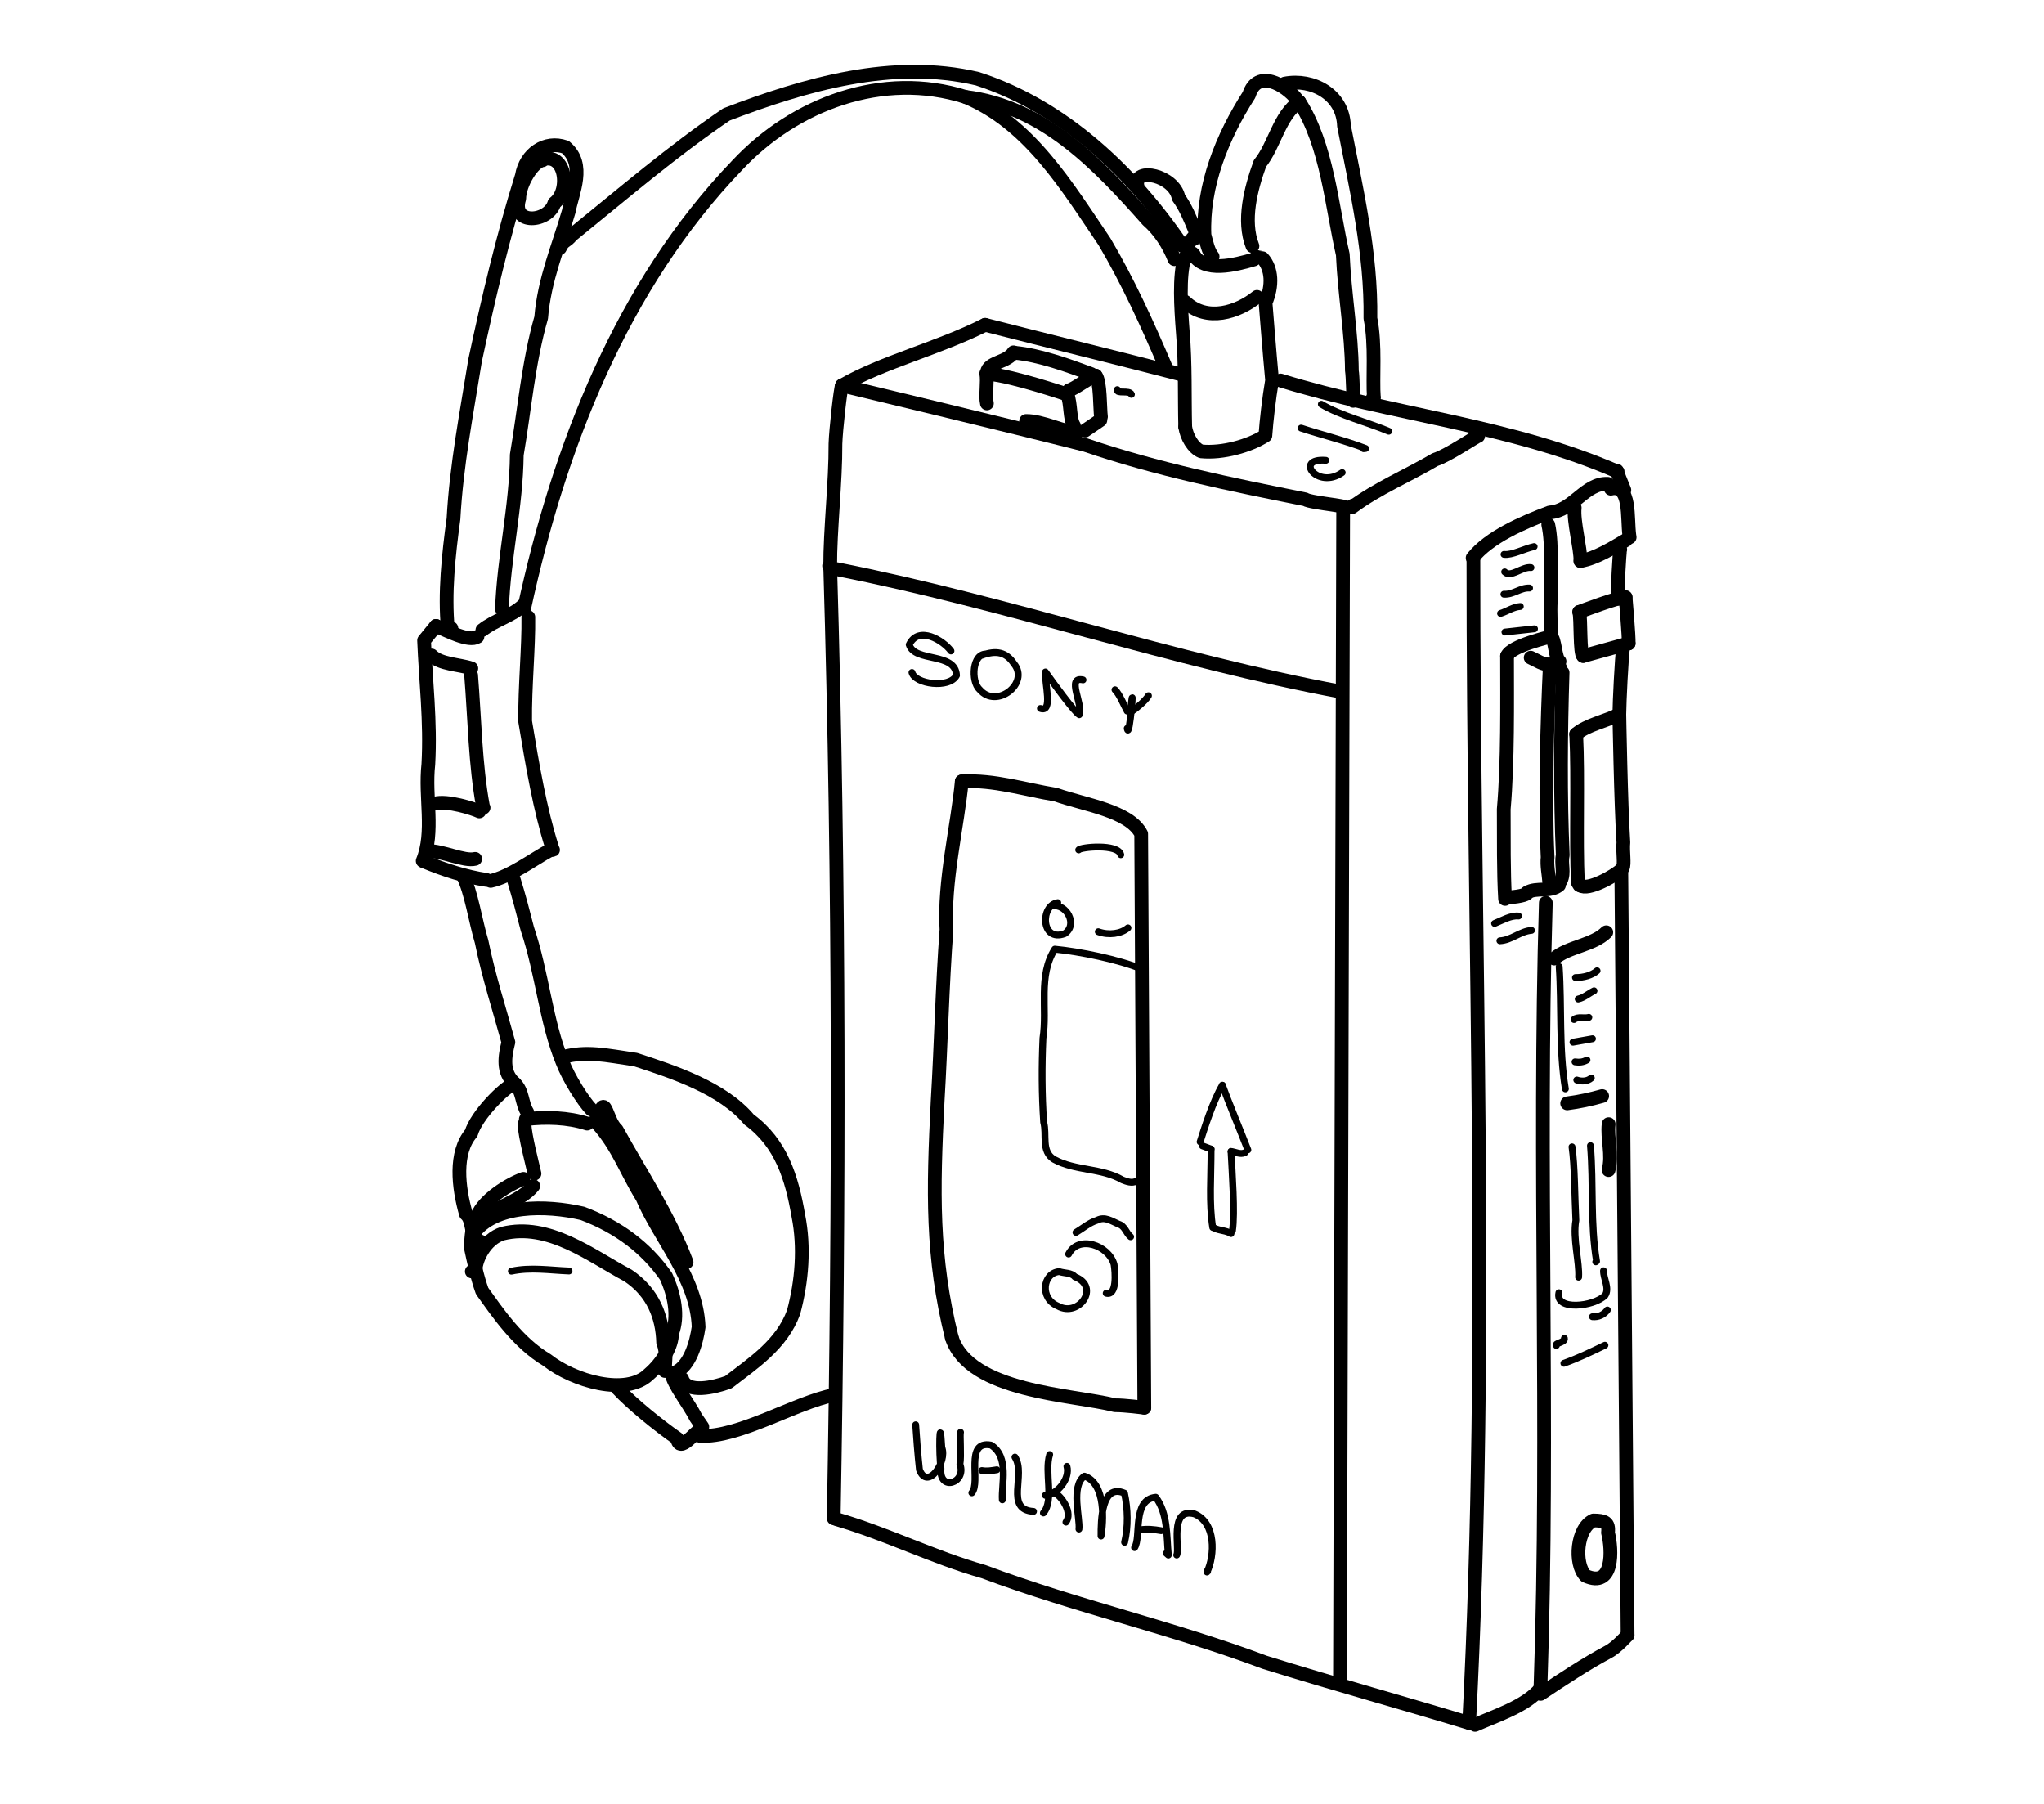 <?xml version="1.0" encoding="UTF-8" standalone="no"?>
<!-- Created by Ashley Blewer - This work is licensed under a Creative Commons Attribution 4.0 International License -->

<svg
   width="544"
   height="480"
   viewBox="0 0 143.933 127"
   version="1.1"
   id="svg2490"
   inkscape:version="1.2.2 (1:1.2.2+202212051552+b0a8486541)"
   sodipodi:docname="1963-compact-cassette-3.svg"
   xmlns:inkscape="http://www.inkscape.org/namespaces/inkscape"
   xmlns:sodipodi="http://sodipodi.sourceforge.net/DTD/sodipodi-0.dtd"
   xmlns="http://www.w3.org/2000/svg"
   xmlns:svg="http://www.w3.org/2000/svg">
  <sodipodi:namedview
     id="namedview2492"
     pagecolor="#ffffff"
     bordercolor="#666666"
     borderopacity="1.0"
     inkscape:pageshadow="2"
     inkscape:pageopacity="0.0"
     inkscape:pagecheckerboard="0"
     inkscape:document-units="mm"
     showgrid="false"
     units="px"
     inkscape:zoom="0.90583674"
     inkscape:cx="53.541657"
     inkscape:cy="253.35691"
     inkscape:window-width="1846"
     inkscape:window-height="1136"
     inkscape:window-x="0"
     inkscape:window-y="0"
     inkscape:window-maximized="1"
     inkscape:current-layer="g4731"
     inkscape:showpageshadow="2"
     inkscape:deskcolor="#d1d1d1" />
  <defs
     id="defs2487" />
  <g
     inkscape:label="Layer 1"
     inkscape:groupmode="layer"
     id="layer1">
    <g
       id="g4731"
       transform="matrix(0.33,0,0,0.329,-241.789,1.731)"
       style="stroke-width:2.687">
      <g
         id="g104528"
         transform="matrix(1,0,0,-1,0,792)"
         style="stroke-width:2.687">
        <g
           id="g104530"
           style="stroke-width:2.687" />
      </g>
      <g
         id="g104996"
         transform="matrix(1,0,0,-1,0,792)"
         style="stroke-width:2.687">
        <g
           id="g104998"
           style="stroke-width:2.687" />
      </g>
      <g
         id="g6334"
         transform="matrix(1.121,0,0,1.123,12.511,-471.717)">
        <g
           id="g3994"
           transform="matrix(1,0,0,-1,0,792)">
          <g
             id="g3996">
            <path
               d="m 733.146,144.031 c -0.689,0.045 -1.085,-3.315 -1.05,-5.243 0.479,-2.217 1.181,-5.566 2.125,-8.154 2.885,-4.023 6.796,-9.872 12.349,-13.168 5.039,-3.992 15.097,-6.914 19.367,-2.723 2.667,2.286 4.452,5.44 4.432,7.812 1.285,3.251 0.447,7.429 -1.152,10.877 -3.782,5.444 -9.119,9.432 -15.885,11.983 -6.944,1.604 -16.762,1.78 -20.835,-3.909 -0.357,-0.441 0.795,-0.384 -0.083,-0.794"
               style="fill:none;stroke:#000000;stroke-width:2.615;stroke-linecap:round;stroke-linejoin:round;stroke-miterlimit:10;stroke-dasharray:none;stroke-opacity:1"
               id="path3998" />
          </g>
        </g>
        <g
           id="g4000"
           transform="matrix(1,0,0,-1,0,792)">
          <g
             id="g4002">
            <path
               d="m 732.26,134.354 v 0"
               style="fill:none;stroke:#000000;stroke-width:2.615;stroke-linecap:round;stroke-linejoin:round;stroke-miterlimit:10;stroke-dasharray:none;stroke-opacity:1"
               id="path4004" />
          </g>
        </g>
        <g
           id="g4006"
           transform="matrix(1,0,0,-1,0,792)">
          <g
             id="g4008">
            <path
               d="m 732.974,134.688 c 0.084,2.015 1.811,5.808 5.136,6.876 8.78,2.161 16.694,-4.125 23.898,-7.999 4.76,-3.19 6.539,-7.877 6.673,-12.766 0.793,-1.96 0.314,-3.619 0.329,-5.408"
               style="fill:none;stroke:#000000;stroke-width:2.615;stroke-linecap:round;stroke-linejoin:round;stroke-miterlimit:10;stroke-dasharray:none;stroke-opacity:1"
               id="path4010" />
          </g>
        </g>
        <g
           id="g4012"
           transform="matrix(1,0,0,-1,0,792)">
          <g
             id="g4014">
            <path
               d="m 771.045,115.131 c 2.732,1.299 3.946,5.552 4.386,8.634 -0.333,9.328 -7.387,16.834 -10.723,24.703 -3.029,4.875 -4.504,9.464 -8.386,13.9 0.046,1.054 -0.54,0.846 -0.387,1.081"
               style="fill:none;stroke:#000000;stroke-width:2.615;stroke-linecap:round;stroke-linejoin:round;stroke-miterlimit:10;stroke-dasharray:none;stroke-opacity:1"
               id="path4016" />
          </g>
        </g>
        <g
           id="g4018"
           transform="matrix(1,0,0,-1,0,792)">
          <g
             id="g4020">
            <path
               d="m 773.137,136.122 c -3.35,8.854 -8.727,16.925 -13.294,25.221 -2.18,1.955 -2.158,7.992 -3.776,1.356"
               style="fill:none;stroke:#000000;stroke-width:2.615;stroke-linecap:round;stroke-linejoin:round;stroke-miterlimit:10;stroke-dasharray:none;stroke-opacity:1"
               id="path4022" />
          </g>
        </g>
        <g
           id="g4024"
           transform="matrix(1,0,0,-1,0,792)">
          <g
             id="g4026">
            <path
               d="m 754.222,162.531 c -3.646,1.181 -7.897,1.297 -11.679,0.844"
               style="fill:none;stroke:#000000;stroke-width:2.615;stroke-linecap:round;stroke-linejoin:round;stroke-miterlimit:10;stroke-dasharray:none;stroke-opacity:1"
               id="path4028" />
          </g>
        </g>
        <g
           id="g4030"
           transform="matrix(1,0,0,-1,0,792)">
          <g
             id="g4032">
            <path
               d="m 742.276,162.422 c 0.14,-2.426 1.442,-7.342 1.909,-9.425"
               style="fill:none;stroke:#000000;stroke-width:2.615;stroke-linecap:round;stroke-linejoin:round;stroke-miterlimit:10;stroke-dasharray:none;stroke-opacity:1"
               id="path4034" />
          </g>
        </g>
        <g
           id="g4036"
           transform="matrix(1,0,0,-1,0,792)">
          <g
             id="g4038">
            <path
               d="m 743.949,150.637 c -2.237,-2.843 -7.391,-4.105 -10.579,-6.615"
               style="fill:none;stroke:#000000;stroke-width:2.615;stroke-linecap:round;stroke-linejoin:round;stroke-miterlimit:10;stroke-dasharray:none;stroke-opacity:1"
               id="path4040" />
          </g>
        </g>
        <g
           id="g4042"
           transform="matrix(1,0,0,-1,0,792)">
          <g
             id="g4044">
            <path
               d="m 742.079,152 c -2.728,-0.995 -7.53,-3.879 -8.814,-7.132 -0.96,-0.403 -1.193,-2.72 -0.737,-3.111"
               style="fill:none;stroke:#000000;stroke-width:2.615;stroke-linecap:round;stroke-linejoin:round;stroke-miterlimit:10;stroke-dasharray:none;stroke-opacity:1"
               id="path4046" />
          </g>
        </g>
        <g
           id="g4048"
           transform="matrix(1,0,0,-1,0,792)">
          <g
             id="g4050">
            <path
               d="m 755.002,165.223 c -1.56,1.621 -4.308,5.95 -5.514,9.11 -3.12,7.578 -3.821,16.876 -6.659,25.3 -0.783,3.06 -1.609,6.252 -2.619,9.487"
               style="fill:none;stroke:#000000;stroke-width:2.615;stroke-linecap:round;stroke-linejoin:round;stroke-miterlimit:10;stroke-dasharray:none;stroke-opacity:1"
               id="path4052" />
          </g>
        </g>
        <g
           id="g4054"
           transform="matrix(1,0,0,-1,0,792)">
          <g
             id="g4056">
            <path
               d="m 730.572,209.78 c 1.61,-3.215 2.362,-8.622 3.55,-12.576 1.321,-6.564 3.468,-13.165 5.098,-19.171 -0.676,-2.688 -1.208,-5.693 1.189,-7.834 1.598,-1.479 1.288,-3.694 2.394,-5.48"
               style="fill:none;stroke:#000000;stroke-width:2.615;stroke-linecap:round;stroke-linejoin:round;stroke-miterlimit:10;stroke-dasharray:none;stroke-opacity:1"
               id="path4058" />
          </g>
        </g>
        <g
           id="g4060"
           transform="matrix(1,0,0,-1,0,792)">
          <g
             id="g4062">
            <path
               d="m 740.409,170.199 c -1.997,-0.723 -7.299,-6.123 -8.256,-9.468 -3.219,-3.766 -2.469,-10.362 -1.009,-15.445 1.566,-1.315 0.564,-4.454 2.873,-5.274"
               style="fill:none;stroke:#000000;stroke-width:2.615;stroke-linecap:round;stroke-linejoin:round;stroke-miterlimit:10;stroke-dasharray:none;stroke-opacity:1"
               id="path4064"
               sodipodi:nodetypes="cccc" />
          </g>
        </g>
        <g
           id="g4066"
           transform="matrix(1,0,0,-1,0,792)">
          <g
             id="g4068">
            <path
               d="m 749.714,175.241 c 4.414,1.155 7.861,0.354 13.739,-0.52 7.009,-2.291 16.538,-5.386 21.573,-11.417 6.159,-4.503 8.147,-11.154 9.389,-18.34 1.203,-6.003 0.673,-12.507 -0.905,-18.367 -2.229,-6.146 -7.76,-9.746 -12.41,-13.348 -2.626,-0.959 -7.956,-2.266 -8.819,0.674"
               style="fill:none;stroke:#000000;stroke-width:2.615;stroke-linecap:round;stroke-linejoin:round;stroke-miterlimit:10;stroke-dasharray:none;stroke-opacity:1"
               id="path4070"
               sodipodi:nodetypes="ccccccc" />
          </g>
        </g>
        <g
           id="g4072"
           transform="matrix(1,0,0,-1,0,792)">
          <g
             id="g4074">
            <path
               d="m 770.26,114.991 c 0.302,-2.136 3.315,-5.815 4.651,-8.478 0.409,-0.593 0.817,-1.185 1.226,-1.778"
               style="fill:none;stroke:#000000;stroke-width:2.615;stroke-linecap:round;stroke-linejoin:round;stroke-miterlimit:10;stroke-dasharray:none;stroke-opacity:1"
               id="path4076" />
          </g>
        </g>
        <g
           id="g4078"
           transform="matrix(1,0,0,-1,0,792)">
          <g
             id="g4080">
            <path
               d="m 775.696,104.145 c -0.772,-0.125 -3.937,-4.644 -4.337,-1.619 -3.519,2.452 -8.577,6.522 -11.419,9.587"
               style="fill:none;stroke:#000000;stroke-width:2.615;stroke-linecap:round;stroke-linejoin:round;stroke-miterlimit:10;stroke-dasharray:none;stroke-opacity:1"
               id="path4082"
               sodipodi:nodetypes="ccc" />
          </g>
        </g>
        <g
           id="g4084"
           transform="matrix(1,0,0,-1,0,792)">
          <g
             id="g4086">
            <path
               d="m 775.672,103.028 c 7.404,-0.425 18.132,6.345 25.52,7.778"
               style="fill:none;stroke:#000000;stroke-width:2.615;stroke-linecap:round;stroke-linejoin:round;stroke-miterlimit:10;stroke-dasharray:none;stroke-opacity:1"
               id="path4088"
               sodipodi:nodetypes="cc" />
          </g>
        </g>
        <g
           id="g4090"
           transform="matrix(1,0,0,-1,0,792)">
          <g
             id="g4092">
            <path
               d="m 723.232,212.445 c 3.785,-1.569 7.723,-2.862 11.809,-3.482"
               style="fill:none;stroke:#000000;stroke-width:2.615;stroke-linecap:round;stroke-linejoin:round;stroke-miterlimit:10;stroke-dasharray:none;stroke-opacity:1"
               id="path4094" />
          </g>
        </g>
        <g
           id="g4096"
           transform="matrix(1,0,0,-1,0,792)">
          <g
             id="g4098">
            <path
               d="m 735.853,208.772 c 3.765,0.827 8.048,4.122 11.577,6.015"
               style="fill:none;stroke:#000000;stroke-width:2.615;stroke-linecap:round;stroke-linejoin:round;stroke-miterlimit:10;stroke-dasharray:none;stroke-opacity:1"
               id="path4100"
               sodipodi:nodetypes="cc" />
          </g>
        </g>
        <g
           id="g4102"
           transform="matrix(1,0,0,-1,0,792)">
          <g
             id="g4104">
            <path
               d="m 722.908,212.584 c 2.263,5.559 0.372,12.083 1.075,18.417 0.458,8.143 -0.506,15.988 -0.81,23.596 l 2.271,2.773"
               style="fill:none;stroke:#000000;stroke-width:2.615;stroke-linecap:round;stroke-linejoin:round;stroke-miterlimit:10;stroke-dasharray:none;stroke-opacity:1"
               id="path4106"
               sodipodi:nodetypes="cccc" />
          </g>
        </g>
        <g
           id="g4108"
           transform="matrix(1,0,0,-1,0,792)">
          <g
             id="g4110">
            <path
               d="m 725.443,257.369 c 2.105,-0.904 6.28,-3.122 7.883,-2.075"
               style="fill:none;stroke:#000000;stroke-width:2.615;stroke-linecap:round;stroke-linejoin:round;stroke-miterlimit:10;stroke-dasharray:none;stroke-opacity:1"
               id="path4112" />
          </g>
        </g>
        <g
           id="g4114"
           transform="matrix(1,0,0,-1,0,792)">
          <g
             id="g4116">
            <path
               d="m 734.278,256.593 c 2.348,1.872 5.659,2.682 7.801,4.728"
               style="fill:none;stroke:#000000;stroke-width:2.615;stroke-linecap:round;stroke-linejoin:round;stroke-miterlimit:10;stroke-dasharray:none;stroke-opacity:1"
               id="path4118" />
          </g>
        </g>
        <g
           id="g4120"
           transform="matrix(1,0,0,-1,0,792)">
          <g
             id="g4122">
            <path
               d="m 743.014,259.054 c 0.091,-5.708 -0.683,-13.352 -0.604,-19.871 1.378,-8.336 2.828,-16.824 5.102,-23.988 -0.996,-0.526 0.898,-0.646 -0.082,-0.408"
               style="fill:none;stroke:#000000;stroke-width:2.615;stroke-linecap:round;stroke-linejoin:round;stroke-miterlimit:10;stroke-dasharray:none;stroke-opacity:1"
               id="path4124" />
          </g>
        </g>
        <g
           id="g4126"
           transform="matrix(1,0,0,-1,0,792)">
          <g
             id="g4128">
            <path
               d="m 724.606,251.73 c 1.642,-1.68 5.19,-1.687 7.558,-2.451"
               style="fill:none;stroke:#000000;stroke-width:2.615;stroke-linecap:round;stroke-linejoin:round;stroke-miterlimit:10;stroke-dasharray:none;stroke-opacity:1"
               id="path4130" />
          </g>
        </g>
        <g
           id="g4132"
           transform="matrix(1,0,0,-1,0,792)">
          <g
             id="g4134">
            <path
               d="m 732.127,247.981 c 0.678,-8.335 0.776,-17.03 2.253,-24.985 -0.535,-0.01 0.5,-0.404 -0.039,-0.199"
               style="fill:none;stroke:#000000;stroke-width:2.615;stroke-linecap:round;stroke-linejoin:round;stroke-miterlimit:10;stroke-dasharray:none;stroke-opacity:1"
               id="path4136" />
          </g>
        </g>
        <g
           id="g4138"
           transform="matrix(1,0,0,-1,0,792)">
          <g
             id="g4140">
            <path
               d="m 733.686,222.017 c -0.966,0.496 -6.217,2.176 -8.489,1.486"
               style="fill:none;stroke:#000000;stroke-width:2.615;stroke-linecap:round;stroke-linejoin:round;stroke-miterlimit:10;stroke-dasharray:none;stroke-opacity:1"
               id="path4142" />
          </g>
        </g>
        <g
           id="g4144"
           transform="matrix(1,0,0,-1,0,792)">
          <g
             id="g4146">
            <path
               d="m 723.812,214.479 c 2.938,0.043 6.953,-2.032 9.089,-1.507"
               style="fill:none;stroke:#000000;stroke-width:2.615;stroke-linecap:round;stroke-linejoin:round;stroke-miterlimit:10;stroke-dasharray:none;stroke-opacity:1"
               id="path4148" />
          </g>
        </g>
        <g
           id="g4150"
           transform="matrix(1,0,0,-1,0,792)">
          <g
             id="g4152">
            <path
               d="m 737.994,260.564 c 0.355,9.898 2.716,19.442 2.823,29.401 1.466,8.563 2.225,17.768 4.642,26.126 0.594,7.271 3.269,13.446 5.238,20.226 0.67,3.569 3.353,8.972 -0.625,12.288 -3.785,1.338 -7.579,-1.22 -8.29,-5.474 -3.57,-11.429 -6.361,-23.269 -8.896,-35.151 -1.612,-10.012 -3.554,-19.979 -4.114,-30.213 -0.938,-6.847 -1.725,-14.232 -1.071,-20.955 l 0.664,0.111"
               style="fill:none;stroke:#000000;stroke-width:2.615;stroke-linecap:round;stroke-linejoin:round;stroke-miterlimit:10;stroke-dasharray:none;stroke-opacity:1"
               id="path4154" />
          </g>
        </g>
        <g
           id="g4156"
           transform="matrix(1,0,0,-1,0,792)">
          <g
             id="g4158">
            <path
               d="m 745.746,346.097 c -1.804,-0.211 -4.447,-4.487 -4.464,-7.327 -1.587,-5.153 5.617,-4.525 6.69,-0.828 3.244,2.424 2.072,10.435 -2.923,8.027 -0.671,0.344 -0.801,-0.457 -1.14,-0.816"
               style="fill:none;stroke:#000000;stroke-width:2.615;stroke-linecap:round;stroke-linejoin:round;stroke-miterlimit:10;stroke-dasharray:none;stroke-opacity:1"
               id="path4160" />
          </g>
        </g>
        <g
           id="g4162"
           transform="matrix(1,0,0,-1,0,792)">
          <g
             id="g4164">
            <path
               d="m 742.227,260.734 c 6.613,30.628 18.541,61.499 40.558,84.417 10.938,11.713 27.712,18 43.439,13.016 14.873,-1.819 25.313,-12.888 34.686,-23.48 2.279,-1.995 3.982,-4.638 5.095,-7.44"
               style="fill:none;stroke:#000000;stroke-width:2.615;stroke-linecap:round;stroke-linejoin:round;stroke-miterlimit:10;stroke-dasharray:none;stroke-opacity:1"
               id="path4166" />
          </g>
        </g>
        <g
           id="g4168"
           transform="matrix(1,0,0,-1,0,792)">
          <g
             id="g4170">
            <path
               d="m 826.224,358.166 c 12.22,-5.103 19.354,-17.094 26.467,-27.583 4.512,-7.658 8.189,-15.77 11.666,-23.94"
               style="fill:none;stroke:#000000;stroke-width:2.615;stroke-linecap:round;stroke-linejoin:round;stroke-miterlimit:10;stroke-dasharray:none;stroke-opacity:1"
               id="path4172"
               sodipodi:nodetypes="ccccc" />
          </g>
        </g>
        <g
           id="g4174"
           transform="matrix(1,0,0,-1,0,792)">
          <g
             id="g4176">
            <path
               d="m 867.564,329.747 c -9.457,14.019 -22.728,26.609 -39.056,31.885 -16.085,3.8 -32.793,-1.073 -47.771,-6.802 -10.291,-6.993 -19.871,-15.234 -29.475,-23.012 -1.073,-1.368 -1.508,-0.865 -2.234,-2.443"
               style="fill:none;stroke:#000000;stroke-width:2.615;stroke-linecap:round;stroke-linejoin:round;stroke-miterlimit:10;stroke-dasharray:none;stroke-opacity:1"
               id="path4178"
               sodipodi:nodetypes="ccccc" />
          </g>
        </g>
        <g
           id="g4180"
           transform="matrix(1,0,0,-1,0,792)">
          <g
             id="g4182">
            <path
               d="m 858.942,341.31 c -0.641,3.588 7.008,1.889 7.844,-2.32 1.349,-1.854 2.217,-4.008 3.083,-6.12"
               style="fill:none;stroke:#000000;stroke-width:2.615;stroke-linecap:round;stroke-linejoin:round;stroke-miterlimit:10;stroke-dasharray:none;stroke-opacity:1"
               id="path4184" />
          </g>
        </g>
        <g
           id="g4186"
           transform="matrix(1,0,0,-1,0,792)">
          <g
             id="g4188">
            <path
               d="m 869.878,331.212 c -0.434,0.775 -0.566,-0.942 -1.397,-0.861"
               style="fill:none;stroke:#000000;stroke-width:2.615;stroke-linecap:round;stroke-linejoin:round;stroke-miterlimit:10;stroke-dasharray:none;stroke-opacity:1"
               id="path4190" />
          </g>
        </g>
        <g
           id="g4192"
           transform="matrix(1,0,0,-1,0,792)">
          <g
             id="g4194">
            <path
               d="m 868.057,295.28 c -0.153,5.545 0.061,12.168 -0.464,18.119 -0.352,4.56 -0.731,10.574 0.322,14.104 0.502,0.405 2.423,0.722 1.614,0.481"
               style="fill:none;stroke:#000000;stroke-width:2.615;stroke-linecap:round;stroke-linejoin:round;stroke-miterlimit:10;stroke-dasharray:none;stroke-opacity:1"
               id="path4196" />
          </g>
        </g>
        <g
           id="g4198"
           transform="matrix(1,0,0,-1,0,792)">
          <g
             id="g4200">
            <path
               d="m 869.484,328.346 c 2.042,-3.876 8.204,-2.141 11.655,-1.151 1.11,1.023 0.178,0.451 0.902,0.43"
               style="fill:none;stroke:#000000;stroke-width:2.615;stroke-linecap:round;stroke-linejoin:round;stroke-miterlimit:10;stroke-dasharray:none;stroke-opacity:1"
               id="path4202" />
          </g>
        </g>
        <g
           id="g4204"
           transform="matrix(1,0,0,-1,0,792)">
          <g
             id="g4206">
            <path
               d="m 882.773,327.432 c 1.802,-1.972 1.971,-5.226 0.575,-8.486 0,0 0.785,-9.982 1.242,-14.773 -0.591,-3.422 -1.081,-7.767 -1.276,-10.545 -2.997,-1.944 -8.141,-3.413 -12.216,-3.001 -1.548,0.611 -2.787,2.838 -3.042,4.653"
               style="fill:none;stroke:#000000;stroke-width:2.615;stroke-linecap:round;stroke-linejoin:round;stroke-miterlimit:10;stroke-dasharray:none;stroke-opacity:1"
               id="path4208"
               sodipodi:nodetypes="cccccc" />
          </g>
        </g>
        <g
           id="g4210"
           transform="matrix(1,0,0,-1,0,792)">
          <g
             id="g4212">
            <path
               d="m 868.057,319.11 c 4.126,-3.94 10.067,-1.964 13.665,0.95"
               style="fill:none;stroke:#000000;stroke-width:2.615;stroke-linecap:round;stroke-linejoin:round;stroke-miterlimit:10;stroke-dasharray:none;stroke-opacity:1"
               id="path4214" />
          </g>
        </g>
        <g
           id="g4216"
           transform="matrix(1,0,0,-1,0,792)">
          <g
             id="g4218">
            <path
               d="m 880.854,329.751 c -1.905,4.845 -0.305,10.943 1.433,15.742 2.759,3.362 3.665,9.164 7.483,11.735"
               style="fill:none;stroke:#000000;stroke-width:2.615;stroke-linecap:round;stroke-linejoin:round;stroke-miterlimit:10;stroke-dasharray:none;stroke-opacity:1"
               id="path4220" />
          </g>
        </g>
        <g
           id="g4222"
           transform="matrix(1,0,0,-1,0,792)">
          <g
             id="g4224">
            <path
               d="m 889.27,357.749 c -2.167,2.738 -7.503,5.859 -9.058,0.824 -5.15,-8.034 -8.894,-17.368 -8.493,-26.722 0.366,-1.374 0.731,-3.147 1.553,-4.103"
               style="fill:none;stroke:#000000;stroke-width:2.615;stroke-linecap:round;stroke-linejoin:round;stroke-miterlimit:10;stroke-dasharray:none;stroke-opacity:1"
               id="path4226" />
          </g>
        </g>
        <g
           id="g4228"
           transform="matrix(1,0,0,-1,0,792)">
          <g
             id="g4230">
            <path
               d="m 887.006,360.712 c 5.318,1.018 11.079,-2.084 11.271,-8.048 2.375,-12.176 5.215,-24.291 5.032,-36.683 1.027,-5.103 0.372,-11.418 0.661,-15.144 -0.006,0.561 0.129,-0.449 -0.185,0.029"
               style="fill:none;stroke:#000000;stroke-width:2.615;stroke-linecap:round;stroke-linejoin:round;stroke-miterlimit:10;stroke-dasharray:none;stroke-opacity:1"
               id="path4232" />
          </g>
        </g>
        <g
           id="g4234"
           transform="matrix(1,0,0,-1,0,792)">
          <g
             id="g4236">
            <path
               d="m 889.77,357.228 c 5.305,-8.239 6.182,-19.885 8.284,-29.093 0.321,-7.514 1.683,-14.986 1.731,-22.16 0.174,-0.743 0.29,-6.105 0.256,-5.713"
               style="fill:none;stroke:#000000;stroke-width:2.615;stroke-linecap:round;stroke-linejoin:round;stroke-miterlimit:10;stroke-dasharray:none;stroke-opacity:1"
               id="path4238"
               sodipodi:nodetypes="cccc" />
          </g>
        </g>
        <g
           id="g4240"
           transform="matrix(1,0,0,-1,0,792)">
          <g
             id="g4242">
            <path
               d="m 829.971,314.738 c 11.371,-2.927 26.175,-6.547 37.203,-9.423"
               style="fill:none;stroke:#000000;stroke-width:2.615;stroke-linecap:round;stroke-linejoin:round;stroke-miterlimit:10;stroke-dasharray:none;stroke-opacity:1"
               id="path4244"
               sodipodi:nodetypes="cc" />
          </g>
        </g>
        <g
           id="g4246"
           transform="matrix(1,0,0,-1,0,792)">
          <g
             id="g4248">
            <path
               d="m 886.219,304.133 c 21.169,-6.553 43.676,-8.444 64.119,-17.372"
               style="fill:none;stroke:#000000;stroke-width:2.615;stroke-linecap:round;stroke-linejoin:round;stroke-miterlimit:10;stroke-dasharray:none;stroke-opacity:1"
               id="path4250" />
          </g>
        </g>
        <g
           id="g4252"
           transform="matrix(1,0,0,-1,0,792)">
          <g
             id="g4254">
            <path
               d="m 829.971,314.738 c -8.93,-4.522 -19.514,-7.078 -27.245,-11.568"
               style="fill:none;stroke:#000000;stroke-width:2.615;stroke-linecap:round;stroke-linejoin:round;stroke-miterlimit:10;stroke-dasharray:none;stroke-opacity:1"
               id="path4256"
               sodipodi:nodetypes="cc" />
          </g>
        </g>
        <g
           id="g4258"
           transform="matrix(1,0,0,-1,0,792)">
          <g
             id="g4260">
            <path
               d="m 802.726,303.17 c -0.274,-0.378 -1.164,-8.407 -1.247,-11.074 0.043,-7.297 -1.039,-16.555 -1.001,-23.427 0.897,-0.877 -0.793,0.638 0,0"
               style="fill:none;stroke:#000000;stroke-width:2.615;stroke-linecap:round;stroke-linejoin:round;stroke-miterlimit:10;stroke-dasharray:none;stroke-opacity:1"
               id="path4262"
               sodipodi:nodetypes="cccc" />
          </g>
        </g>
        <g
           id="g4264"
           transform="matrix(1,0,0,-1,0,792)">
          <g
             id="g4266">
            <path
               d="m 800.478,268.668 c 1.799,-60.428 1.751,-120.898 0.668,-181.339"
               style="fill:none;stroke:#000000;stroke-width:2.615;stroke-linecap:round;stroke-linejoin:round;stroke-miterlimit:10;stroke-dasharray:none;stroke-opacity:1"
               id="path4268" />
          </g>
        </g>
        <g
           id="g4270"
           transform="matrix(1,0,0,-1,0,792)">
          <g
             id="g4272">
            <path
               d="m 801.668,87.15 c 9.529,-2.76 18.433,-7.282 28.014,-9.997 17.528,-6.577 36.004,-10.689 53.512,-17.276 12.991,-4.054 27.336,-8.018 39.119,-11.624 l -0.21,0.093 0.258,0.167"
               style="fill:none;stroke:#000000;stroke-width:2.615;stroke-linecap:round;stroke-linejoin:round;stroke-miterlimit:10;stroke-dasharray:none;stroke-opacity:1"
               id="path4274" />
          </g>
        </g>
        <g
           id="g4276"
           transform="matrix(1,0,0,-1,0,792)">
          <g
             id="g4278">
            <path
               d="m 922.914,270.456 c -0.03,-74.304 3.046,-147.889 -0.811,-222.109"
               style="fill:none;stroke:#000000;stroke-width:2.615;stroke-linecap:round;stroke-linejoin:round;stroke-miterlimit:10;stroke-dasharray:none;stroke-opacity:1"
               id="path4280"
               sodipodi:nodetypes="cc" />
          </g>
        </g>
        <g
           id="g4282"
           transform="matrix(1,0,0,-1,0,792)">
          <g
             id="g4284">
            <path
               d="M 898.124,279.645 897.516,56.703"
               style="fill:none;stroke:#000000;stroke-width:2.615;stroke-linecap:round;stroke-linejoin:round;stroke-miterlimit:10;stroke-dasharray:none;stroke-opacity:1"
               id="path4286"
               sodipodi:nodetypes="cc" />
          </g>
        </g>
        <g
           id="g4288"
           transform="matrix(1,0,0,-1,0,792)">
          <g
             id="g4290">
            <path
               d="m 923.823,293.543 c 0.115,0.283 -5.837,-3.783 -8.196,-4.486 -5.181,-3.062 -10.875,-5.417 -15.79,-9.062 l -0.129,0.092 0.319,0.222"
               style="fill:none;stroke:#000000;stroke-width:2.615;stroke-linecap:round;stroke-linejoin:round;stroke-miterlimit:10;stroke-dasharray:none;stroke-opacity:1"
               id="path4292" />
          </g>
        </g>
        <g
           id="g4294"
           transform="matrix(1,0,0,-1,0,792)">
          <g
             id="g4296">
            <path
               d="m 948.489,284.44 c -4.353,0.19 -6.584,-5.156 -11.043,-5.448 -5.279,-1.985 -11.532,-4.729 -14.68,-8.664 l 0.296,0.256"
               style="fill:none;stroke:#000000;stroke-width:2.615;stroke-linecap:round;stroke-linejoin:round;stroke-miterlimit:10;stroke-dasharray:none;stroke-opacity:1"
               id="path4298" />
          </g>
        </g>
        <g
           id="g4300"
           transform="matrix(1,0,0,-1,0,792)">
          <g
             id="g4302">
            <path
               d="m 801.758,268.174 c 32.361,-6.383 63.639,-17.313 96.073,-23.368"
               style="fill:none;stroke:#000000;stroke-width:2.615;stroke-linecap:round;stroke-linejoin:round;stroke-miterlimit:10;stroke-dasharray:none;stroke-opacity:1"
               id="path4304" />
          </g>
        </g>
        <g
           id="g4306"
           transform="matrix(1,0,0,-1,0,792)">
          <g
             id="g4308">
            <path
               d="m 802.726,303.17 c 0,0 32.574,-7.81 46.338,-11.328 13.595,-4.651 27.764,-7.534 41.823,-10.356 1.102,-0.769 10.36,-1.37 7.237,-1.841"
               style="fill:none;stroke:#000000;stroke-width:2.615;stroke-linecap:round;stroke-linejoin:round;stroke-miterlimit:10;stroke-dasharray:none;stroke-opacity:1"
               id="path4310"
               sodipodi:nodetypes="cccc" />
          </g>
        </g>
        <g
           id="g4312"
           transform="matrix(1,0,0,-1,0,792)">
          <g
             id="g4314">
            <path
               d="m 846.877,295.511 c -0.855,1.317 -0.545,4.102 -1.247,5.947"
               style="fill:none;stroke:#000000;stroke-width:2.615;stroke-linecap:round;stroke-linejoin:round;stroke-miterlimit:10;stroke-dasharray:none;stroke-opacity:1"
               id="path4316" />
          </g>
        </g>
        <g
           id="g4318"
           transform="matrix(1,0,0,-1,0,792)">
          <g
             id="g4320">
            <path
               d="m 852.021,297.238 c -0.216,1.438 -0.079,6.858 -1.01,7.821"
               style="fill:none;stroke:#000000;stroke-width:2.615;stroke-linecap:round;stroke-linejoin:round;stroke-miterlimit:10;stroke-dasharray:none;stroke-opacity:1"
               id="path4322"
               sodipodi:nodetypes="cc" />
          </g>
        </g>
        <g
           id="g4324"
           transform="matrix(1,0,0,-1,0,792)">
          <g
             id="g4326">
            <path
               d="m 845.933,302.275 c 1.115,0.277 3.467,2.19 5.078,2.784"
               style="fill:none;stroke:#000000;stroke-width:2.615;stroke-linecap:round;stroke-linejoin:round;stroke-miterlimit:10;stroke-dasharray:none;stroke-opacity:1"
               id="path4328" />
          </g>
        </g>
        <g
           id="g4330"
           transform="matrix(1,0,0,-1,0,792)">
          <g
             id="g4332">
            <path
               d="m 850.165,305.358 c -4.101,1.522 -9.769,3.623 -14.614,4.057"
               style="fill:none;stroke:#000000;stroke-width:2.615;stroke-linecap:round;stroke-linejoin:round;stroke-miterlimit:10;stroke-dasharray:none;stroke-opacity:1"
               id="path4334" />
          </g>
        </g>
        <g
           id="g4336"
           transform="matrix(1,0,0,-1,0,792)">
          <g
             id="g4338">
            <path
               d="m 835.375,309.501 c -1.111,-1.822 -4.29,-1.82 -4.954,-3.425"
               style="fill:none;stroke:#000000;stroke-width:2.615;stroke-linecap:round;stroke-linejoin:round;stroke-miterlimit:10;stroke-dasharray:none;stroke-opacity:1"
               id="path4340" />
          </g>
        </g>
        <g
           id="g4342"
           transform="matrix(1,0,0,-1,0,792)">
          <g
             id="g4344">
            <path
               d="m 845.63,301.459 c 0,0 -10.335,3.505 -14.949,3.924"
               style="fill:none;stroke:#000000;stroke-width:2.615;stroke-linecap:round;stroke-linejoin:round;stroke-miterlimit:10;stroke-dasharray:none;stroke-opacity:1"
               id="path4346"
               sodipodi:nodetypes="cc" />
          </g>
        </g>
        <g
           id="g4348"
           transform="matrix(1,0,0,-1,0,792)">
          <g
             id="g4350">
            <path
               d="m 830.182,305.463 c 0.303,-1.493 -0.215,-4.269 0.127,-5.697"
               style="fill:none;stroke:#000000;stroke-width:2.615;stroke-linecap:round;stroke-linejoin:round;stroke-miterlimit:10;stroke-dasharray:none;stroke-opacity:1"
               id="path4352" />
          </g>
        </g>
        <g
           id="g4354"
           transform="matrix(1,0,0,-1,0,792)">
          <g
             id="g4356">
            <path
               d="m 837.762,296.42 c 3.073,0.038 7.214,-2.118 9.638,-2.226"
               style="fill:none;stroke:#000000;stroke-width:2.615;stroke-linecap:round;stroke-linejoin:round;stroke-miterlimit:10;stroke-dasharray:none;stroke-opacity:1"
               id="path4358" />
          </g>
        </g>
        <g
           id="g4360"
           transform="matrix(1,0,0,-1,0,792)">
          <g
             id="g4362">
            <path
               d="m 848.984,294.591 c 0.298,0.207 2.141,1.465 2.922,1.994"
               style="fill:none;stroke:#000000;stroke-width:2.615;stroke-linecap:round;stroke-linejoin:round;stroke-miterlimit:10;stroke-dasharray:none;stroke-opacity:1"
               id="path4364" />
          </g>
        </g>
        <g
           id="g4366"
           transform="matrix(1,0,0,-1,0,792)">
          <g
             id="g4368">
            <path
               d="m 949.072,283.506 c 3.872,0.95 3.066,-5.64 3.53,-8.919 l 0.054,-0.328"
               style="fill:none;stroke:#000000;stroke-width:2.615;stroke-linecap:round;stroke-linejoin:round;stroke-miterlimit:10;stroke-dasharray:none;stroke-opacity:1"
               id="path4370" />
          </g>
        </g>
        <g
           id="g4372"
           transform="matrix(1,0,0,-1,0,792)">
          <g
             id="g4374">
            <path
               d="m 951.948,273.717 c -2.535,-1.495 -5.76,-3.506 -8.659,-3.981"
               style="fill:none;stroke:#000000;stroke-width:2.615;stroke-linecap:round;stroke-linejoin:round;stroke-miterlimit:10;stroke-dasharray:none;stroke-opacity:1"
               id="path4376"
               sodipodi:nodetypes="cc" />
          </g>
        </g>
        <g
           id="g4378"
           transform="matrix(1,0,0,-1,0,792)">
          <g
             id="g4380">
            <path
               d="m 943.289,269.737 c 0.039,2.459 -1.388,7.583 -1.093,10.133"
               style="fill:none;stroke:#000000;stroke-width:2.615;stroke-linecap:round;stroke-linejoin:round;stroke-miterlimit:10;stroke-dasharray:none;stroke-opacity:1"
               id="path4382"
               sodipodi:nodetypes="cc" />
          </g>
        </g>
        <g
           id="g4384"
           transform="matrix(1,0,0,-1,0,792)">
          <g
             id="g4386">
            <path
               d="m 950.864,271.908 c -0.146,-0.393 -0.615,-8.132 -0.368,-9.369"
               style="fill:none;stroke:#000000;stroke-width:2.615;stroke-linecap:round;stroke-linejoin:round;stroke-miterlimit:10;stroke-dasharray:none;stroke-opacity:1"
               id="path4388"
               sodipodi:nodetypes="cc" />
          </g>
        </g>
        <g
           id="g4390"
           transform="matrix(1,0,0,-1,0,792)">
          <g
             id="g4392">
            <path
               d="m 943.06,260.034 c 0,0 7.808,2.967 8.82,2.793"
               style="fill:none;stroke:#000000;stroke-width:2.615;stroke-linecap:round;stroke-linejoin:round;stroke-miterlimit:10;stroke-dasharray:none;stroke-opacity:1"
               id="path4394"
               sodipodi:nodetypes="cc" />
          </g>
        </g>
        <g
           id="g4396"
           transform="matrix(1,0,0,-1,0,792)">
          <g
             id="g4398">
            <path
               d="m 951.88,262.827 c 0,0 0.668,-7.599 0.588,-8.806"
               style="fill:none;stroke:#000000;stroke-width:2.615;stroke-linecap:round;stroke-linejoin:round;stroke-miterlimit:10;stroke-dasharray:none;stroke-opacity:1"
               id="path4400"
               sodipodi:nodetypes="cc" />
          </g>
        </g>
        <g
           id="g4402"
           transform="matrix(1,0,0,-1,0,792)">
          <g
             id="g4404">
            <path
               d="m 952.467,254.021 -8.651,-2.392"
               style="fill:none;stroke:#000000;stroke-width:2.615;stroke-linecap:round;stroke-linejoin:round;stroke-miterlimit:10;stroke-dasharray:none;stroke-opacity:1"
               id="path4406"
               sodipodi:nodetypes="cc" />
          </g>
        </g>
        <g
           id="g4408"
           transform="matrix(1,0,0,-1,0,792)">
          <g
             id="g4410">
            <path
               d="m 943.06,260.034 c 0.36,-1.266 0.054,-8.108 0.757,-8.404"
               style="fill:none;stroke:#000000;stroke-width:2.615;stroke-linecap:round;stroke-linejoin:round;stroke-miterlimit:10;stroke-dasharray:none;stroke-opacity:1"
               id="path4412"
               sodipodi:nodetypes="cc" />
          </g>
        </g>
        <g
           id="g4414"
           transform="matrix(1,0,0,-1,0,792)">
          <g
             id="g4416">
            <path
               d="m 951.645,283.255 c 0,0 -1.948,4.74 -1.308,3.506"
               style="fill:none;stroke:#000000;stroke-width:2.615;stroke-linecap:round;stroke-linejoin:round;stroke-miterlimit:10;stroke-dasharray:none;stroke-opacity:1"
               id="path4418"
               sodipodi:nodetypes="cc" />
          </g>
        </g>
        <g
           id="g4420"
           transform="matrix(1,0,0,-1,0,792)">
          <g
             id="g4422">
            <path
               d="m 951.431,253.48 c -0.328,-2.404 -0.714,-10.512 -0.738,-12.962"
               style="fill:none;stroke:#000000;stroke-width:2.615;stroke-linecap:round;stroke-linejoin:round;stroke-miterlimit:10;stroke-dasharray:none;stroke-opacity:1"
               id="path4424"
               sodipodi:nodetypes="cc" />
          </g>
        </g>
        <g
           id="g4426"
           transform="matrix(1,0,0,-1,0,792)">
          <g
             id="g4428">
            <path
               d="m 942.478,236.746 c 2.042,1.773 5.64,2.439 8.215,3.773"
               style="fill:none;stroke:#000000;stroke-width:2.615;stroke-linecap:round;stroke-linejoin:round;stroke-miterlimit:10;stroke-dasharray:none;stroke-opacity:1"
               id="path4430" />
          </g>
        </g>
        <g
           id="g4432"
           transform="matrix(1,0,0,-1,0,792)">
          <g
             id="g4434">
            <path
               d="m 950.693,240.519 c 0,0 0.286,-17.01 0.77,-24.426 -0.179,-1.719 0.288,-4.145 -0.129,-4.846"
               style="fill:none;stroke:#000000;stroke-width:2.615;stroke-linecap:round;stroke-linejoin:round;stroke-miterlimit:10;stroke-dasharray:none;stroke-opacity:1"
               id="path4436"
               sodipodi:nodetypes="ccc" />
          </g>
        </g>
        <g
           id="g4438"
           transform="matrix(1,0,0,-1,0,792)">
          <g
             id="g4440">
            <path
               d="m 951.066,210.922 c -1.245,-1.195 -6.347,-4.088 -7.815,-3.007"
               style="fill:none;stroke:#000000;stroke-width:2.615;stroke-linecap:round;stroke-linejoin:round;stroke-miterlimit:10;stroke-dasharray:none;stroke-opacity:1"
               id="path4442"
               sodipodi:nodetypes="cc" />
          </g>
        </g>
        <g
           id="g4444"
           transform="matrix(1,0,0,-1,0,792)">
          <g
             id="g4446">
            <path
               d="m 942.478,236.746 c 0.43,-8.508 -0.07,-19.828 0.322,-28.315 l 0.285,-0.47 0.332,-0.094"
               style="fill:none;stroke:#000000;stroke-width:2.615;stroke-linecap:round;stroke-linejoin:round;stroke-miterlimit:10;stroke-dasharray:none;stroke-opacity:1"
               id="path4448"
               sodipodi:nodetypes="cccc" />
          </g>
        </g>
        <g
           id="g4450"
           transform="matrix(1,0,0,-1,0,792)">
          <g
             id="g4452">
            <path
               d="M 951.066,210.922 952.265,65.073"
               style="fill:none;stroke:#000000;stroke-width:2.615;stroke-linecap:round;stroke-linejoin:round;stroke-miterlimit:10;stroke-dasharray:none;stroke-opacity:1"
               id="path4454"
               sodipodi:nodetypes="cc" />
          </g>
        </g>
        <g
           id="g4456"
           transform="matrix(1,0,0,-1,0,792)">
          <g
             id="g4458">
            <path
               d="m 923.232,47.956 c 3.828,1.698 9.685,3.561 12.431,6.916"
               style="fill:none;stroke:#000000;stroke-width:2.615;stroke-linecap:round;stroke-linejoin:round;stroke-miterlimit:10;stroke-dasharray:none;stroke-opacity:1"
               id="path4460"
               sodipodi:nodetypes="cc" />
          </g>
        </g>
        <g
           id="g4462"
           transform="matrix(1,0,0,-1,0,792)">
          <g
             id="g4464">
            <path
               d="m 935.704,53.866 c 4.014,2.673 8.427,5.624 12.855,7.992 1.633,0.834 3.706,3.216 3.706,3.216"
               style="fill:none;stroke:#000000;stroke-width:2.615;stroke-linecap:round;stroke-linejoin:round;stroke-miterlimit:10;stroke-dasharray:none;stroke-opacity:1"
               id="path4466"
               sodipodi:nodetypes="ccc" />
          </g>
        </g>
        <g
           id="g4468"
           transform="matrix(1,0,0,-1,0,792)">
          <g
             id="g4470">
            <path
               d="m 937.161,276.664 c 0.875,-3.881 0.344,-9.889 0.483,-14.522 -0.142,-2.381 0.073,-4.522 0.017,-6.812"
               style="fill:none;stroke:#000000;stroke-width:2.615;stroke-linecap:round;stroke-linejoin:round;stroke-miterlimit:10;stroke-dasharray:none;stroke-opacity:1"
               id="path4472" />
          </g>
        </g>
        <g
           id="g4474"
           transform="matrix(1,0,0,-1,0,792)">
          <g
             id="g4476">
            <path
               d="m 937.661,255.329 c 0,0 -7.678,-1.757 -8.341,-3.703"
               style="fill:none;stroke:#000000;stroke-width:2.615;stroke-linecap:round;stroke-linejoin:round;stroke-miterlimit:10;stroke-dasharray:none;stroke-opacity:1"
               id="path4478"
               sodipodi:nodetypes="cc" />
          </g>
        </g>
        <g
           id="g4480"
           transform="matrix(1,0,0,-1,0,792)">
          <g
             id="g4482">
            <path
               d="m 929.32,251.626 c 10e-4,-8.725 0.162,-20.155 -0.63,-29.182 0.029,-5.766 -0.055,-11.89 0.255,-17.103 l 0.346,0.312"
               style="fill:none;stroke:#000000;stroke-width:2.615;stroke-linecap:round;stroke-linejoin:round;stroke-miterlimit:10;stroke-dasharray:none;stroke-opacity:1"
               id="path4484"
               sodipodi:nodetypes="cccc" />
          </g>
        </g>
        <g
           id="g4486"
           transform="matrix(1,0,0,-1,0,792)">
          <g
             id="g4488">
            <path
               d="m 929.291,205.653 c 0.385,-0.056 3.479,0.202 3.902,0.808"
               style="fill:none;stroke:#000000;stroke-width:2.615;stroke-linecap:round;stroke-linejoin:round;stroke-miterlimit:10;stroke-dasharray:none;stroke-opacity:1"
               id="path4490"
               sodipodi:nodetypes="cc" />
          </g>
        </g>
        <g
           id="g4492"
           transform="matrix(1,0,0,-1,0,792)">
          <g
             id="g4494">
            <path
               d="m 933.814,251.314 c 1.157,-0.501 2.34,-1.406 3.653,-1.289"
               style="fill:none;stroke:#000000;stroke-width:2.615;stroke-linecap:round;stroke-linejoin:round;stroke-miterlimit:10;stroke-dasharray:none;stroke-opacity:1"
               id="path4496" />
          </g>
        </g>
        <g
           id="g4498"
           transform="matrix(1,0,0,-1,0,792)">
          <g
             id="g4500">
            <path
               d="m 937.661,255.329 c 0.786,-0.234 0.821,-4.318 1.648,-4.72"
               style="fill:none;stroke:#000000;stroke-width:2.615;stroke-linecap:round;stroke-linejoin:round;stroke-miterlimit:10;stroke-dasharray:none;stroke-opacity:1"
               id="path4502"
               sodipodi:nodetypes="cc" />
          </g>
        </g>
        <g
           id="g4504"
           transform="matrix(1,0,0,-1,0,792)">
          <g
             id="g4506">
            <path
               d="m 937.954,249.509 c 0.262,-0.024 1.238,-0.115 1.464,-0.136"
               style="fill:none;stroke:#000000;stroke-width:2.615;stroke-linecap:round;stroke-linejoin:round;stroke-miterlimit:10;stroke-dasharray:none;stroke-opacity:1"
               id="path4508" />
          </g>
        </g>
        <g
           id="g4510"
           transform="matrix(1,0,0,-1,0,792)">
          <g
             id="g4512">
            <path
               d="m 939.893,248.462 c -0.366,-11.587 -0.464,-23.436 0.03,-34.815 -0.379,-1.596 0.389,-3.231 -0.362,-4.813"
               style="fill:none;stroke:#000000;stroke-width:2.615;stroke-linecap:round;stroke-linejoin:round;stroke-miterlimit:10;stroke-dasharray:none;stroke-opacity:1"
               id="path4514" />
          </g>
        </g>
        <g
           id="g4516"
           transform="matrix(1,0,0,-1,0,792)">
          <g
             id="g4518">
            <path
               d="m 939.204,207.96 c -1.615,-1.402 -4.247,-0.338 -6.074,-1.408"
               style="fill:none;stroke:#000000;stroke-width:2.615;stroke-linecap:round;stroke-linejoin:round;stroke-miterlimit:10;stroke-dasharray:none;stroke-opacity:1"
               id="path4520" />
          </g>
        </g>
        <g
           id="g4522"
           transform="matrix(1,0,0,-1,0,792)">
          <g
             id="g4524">
            <path
               d="m 937.467,250.026 c -0.514,-10.917 -0.952,-25.961 -0.421,-36.753 -0.181,-1.595 0.2,-3.175 0.305,-4.763"
               style="fill:none;stroke:#000000;stroke-width:2.615;stroke-linecap:round;stroke-linejoin:round;stroke-miterlimit:10;stroke-dasharray:none;stroke-opacity:1"
               id="path4526"
               sodipodi:nodetypes="ccc" />
          </g>
        </g>
        <g
           id="g4528"
           transform="matrix(1,0,0,-1,0,792)">
          <g
             id="g4530">
            <path
               d="m 936.698,204.604 c -1.497,-49.82 0.696,-99.674 -1.017,-149.49"
               style="fill:none;stroke:#000000;stroke-width:2.615;stroke-linecap:round;stroke-linejoin:round;stroke-miterlimit:10;stroke-dasharray:none;stroke-opacity:1"
               id="path4532"
               sodipodi:nodetypes="cccccccc" />
          </g>
        </g>
        <g
           id="g4534"
           transform="matrix(1,0,0,-1,0,792)">
          <g
             id="g4536">
            <path
               d="m 945.75,86.912 c -3.155,-1.419 -3.745,-8.219 -1.488,-10.563 5.43,-2.456 5.075,4.983 4.272,8.237 0.228,2.016 -0.644,2.296 -2.784,2.326"
               style="fill:none;stroke:#000000;stroke-width:2.615;stroke-linecap:round;stroke-linejoin:round;stroke-miterlimit:10;stroke-dasharray:none;stroke-opacity:1"
               id="path4538"
               sodipodi:nodetypes="cccc" />
          </g>
        </g>
        <g
           id="g4540"
           transform="matrix(1,0,0,-1,0,792)">
          <g
             id="g4542">
            <path
               d="m 948.211,198.995 c -2.47,-2.482 -7.26,-2.746 -9.903,-5.016"
               style="fill:none;stroke:#000000;stroke-width:2.615;stroke-linecap:round;stroke-linejoin:round;stroke-miterlimit:10;stroke-dasharray:none;stroke-opacity:1"
               id="path4544" />
          </g>
        </g>
        <g
           id="g4546"
           transform="matrix(1,0,0,-1,0,792)">
          <g
             id="g4548">
            <path
               d="m 947.426,167.778 c -2.192,-0.625 -4.404,-1.089 -6.664,-1.388"
               style="fill:none;stroke:#000000;stroke-width:2.615;stroke-linecap:round;stroke-linejoin:round;stroke-miterlimit:10;stroke-dasharray:none;stroke-opacity:1"
               id="path4550" />
          </g>
        </g>
        <g
           id="g4552"
           transform="matrix(1,0,0,-1,0,792)">
          <g
             id="g4554">
            <path
               d="m 948.654,162.43 c -0.321,-2.7 0.761,-5.876 -0.014,-8.759"
               style="fill:none;stroke:#000000;stroke-width:2.615;stroke-linecap:round;stroke-linejoin:round;stroke-miterlimit:10;stroke-dasharray:none;stroke-opacity:1"
               id="path4556" />
          </g>
        </g>
        <g
           id="g4558"
           transform="matrix(1,0,0,-1,0,792)">
          <g
             id="g4560">
            <path
               d="m 860.275,108.391 -0.599,109.335 c -2.257,4.427 -10.737,5.531 -16.257,7.49 -6.005,0.974 -11.685,2.858 -17.897,2.527"
               style="fill:none;stroke:#000000;stroke-width:2.615;stroke-linecap:round;stroke-linejoin:round;stroke-miterlimit:10;stroke-dasharray:none;stroke-opacity:1"
               id="path4562"
               sodipodi:nodetypes="cccc" />
          </g>
        </g>
        <g
           id="g4564"
           transform="matrix(1,0,0,-1,0,792)">
          <g
             id="g4566">
            <path
               d="m 825.522,227.743 c -0.777,-8.35 -3.473,-19.196 -2.913,-28.242 -0.812,-10.88 -1.03,-21.771 -1.679,-32.645 -0.882,-17.383 -1.13,-29.684 2.706,-45.157"
               style="fill:none;stroke:#000000;stroke-width:2.615;stroke-linecap:round;stroke-linejoin:round;stroke-miterlimit:10;stroke-dasharray:none;stroke-opacity:1"
               id="path4568"
               sodipodi:nodetypes="cccc" />
          </g>
        </g>
        <g
           id="g4570"
           transform="matrix(1,0,0,-1,0,792)">
          <g
             id="g4572">
            <path
               d="m 823.636,121.699 c 3.429,-10.372 22.872,-10.766 31.063,-12.841 1.725,0.025 5.576,-0.467 5.576,-0.467"
               style="fill:none;stroke:#000000;stroke-width:2.615;stroke-linecap:round;stroke-linejoin:round;stroke-miterlimit:10;stroke-dasharray:none;stroke-opacity:1"
               id="path4574"
               sodipodi:nodetypes="ccc" />
          </g>
        </g>
        <g
           id="g4576"
           transform="matrix(1,0,0,-1,0,792)">
          <g
             id="g4578">
            <path
               d="m 816.75,105.132 c 0.119,-1.935 0.414,-5.842 0.716,-8.549 1.519,-4.069 5.354,1.518 4.254,4.209 -0.406,7.225 -0.593,-1.418 -0.154,-3.991 -0.407,-4.442 4.914,-2.799 3.608,0.83 0.282,1.495 -0.058,5.766 0.111,6.073"
               style="fill:none;stroke:#000000;stroke-width:1.308;stroke-linecap:round;stroke-linejoin:round;stroke-miterlimit:10;stroke-dasharray:none;stroke-opacity:1"
               id="path4580" />
          </g>
        </g>
        <g
           id="g4582"
           transform="matrix(1,0,0,-1,0,792)">
          <g
             id="g4584">
            <path
               d="m 827.443,92.182 c 1.77,2.052 -1.47,10.038 3.635,9.089 3.562,-2.222 1.961,-7.548 2.164,-10.434"
               style="fill:none;stroke:#000000;stroke-width:1.308;stroke-linecap:round;stroke-linejoin:round;stroke-miterlimit:10;stroke-dasharray:none;stroke-opacity:1"
               id="path4586" />
          </g>
        </g>
        <g
           id="g4588"
           transform="matrix(1,0,0,-1,0,792)">
          <g
             id="g4590">
            <path
               d="m 829.346,96.422 c 0.964,-0.186 1.904,-0.004 2.857,0.145"
               style="fill:none;stroke:#000000;stroke-width:1.308;stroke-linecap:round;stroke-linejoin:round;stroke-miterlimit:10;stroke-dasharray:none;stroke-opacity:1"
               id="path4592" />
          </g>
        </g>
        <g
           id="g4594"
           transform="matrix(1,0,0,-1,0,792)">
          <g
             id="g4596">
            <path
               d="m 835.646,98.983 c 2.163,-3.313 -2.029,-10.041 3.531,-10.346"
               style="fill:none;stroke:#000000;stroke-width:1.308;stroke-linecap:round;stroke-linejoin:round;stroke-miterlimit:10;stroke-dasharray:none;stroke-opacity:1"
               id="path4598" />
          </g>
        </g>
        <g
           id="g4600"
           transform="matrix(1,0,0,-1,0,792)">
          <g
             id="g4602">
            <path
               d="m 841.059,88.338 c 2.108,2.454 0.141,7.792 1.197,11.129"
               style="fill:none;stroke:#000000;stroke-width:1.308;stroke-linecap:round;stroke-linejoin:round;stroke-miterlimit:10;stroke-dasharray:none;stroke-opacity:1"
               id="path4604" />
          </g>
        </g>
        <g
           id="g4606"
           transform="matrix(1,0,0,-1,0,792)">
          <g
             id="g4608">
            <path
               d="m 841.429,91.704 c 2.342,0.143 4.744,3.232 4.11,5.513"
               style="fill:none;stroke:#000000;stroke-width:1.308;stroke-linecap:round;stroke-linejoin:round;stroke-miterlimit:10;stroke-dasharray:none;stroke-opacity:1"
               id="path4610" />
          </g>
        </g>
        <g
           id="g4612"
           transform="matrix(1,0,0,-1,0,792)">
          <g
             id="g4614">
            <path
               d="m 843.521,91.966 c 1.157,-0.723 3.119,-3.648 1.831,-5.374"
               style="fill:none;stroke:#000000;stroke-width:1.308;stroke-linecap:round;stroke-linejoin:round;stroke-miterlimit:10;stroke-dasharray:none;stroke-opacity:1"
               id="path4616" />
          </g>
        </g>
        <g
           id="g4618"
           transform="matrix(1,0,0,-1,0,792)">
          <g
             id="g4620">
            <path
               d="m 847.827,85.273 c 0.254,1.938 -1.605,8.237 1.039,10.079 4.167,-1.37 3.621,-8.888 3.165,-11.417 -0.022,2.913 0.067,10.088 4.459,8.18 0.659,-3.001 0.727,-6.416 0.028,-9.367"
               style="fill:none;stroke:#000000;stroke-width:1.308;stroke-linecap:round;stroke-linejoin:round;stroke-miterlimit:10;stroke-dasharray:none;stroke-opacity:1"
               id="path4622" />
          </g>
        </g>
        <g
           id="g4624"
           transform="matrix(1,0,0,-1,0,792)">
          <g
             id="g4626">
            <path
               d="m 858.416,81.733 c 1.313,1.924 -0.53,9.173 4.032,9.602 2.313,-3.092 2.039,-7.287 2.397,-11.025 l -0.388,0.342"
               style="fill:none;stroke:#000000;stroke-width:1.308;stroke-linecap:round;stroke-linejoin:round;stroke-miterlimit:10;stroke-dasharray:none;stroke-opacity:1"
               id="path4628" />
          </g>
        </g>
        <g
           id="g4630"
           transform="matrix(1,0,0,-1,0,792)">
          <g
             id="g4632">
            <path
               d="m 859.443,85.123 c 1.364,0.212 2.682,0.081 4.032,-0.157"
               style="fill:none;stroke:#000000;stroke-width:1.308;stroke-linecap:round;stroke-linejoin:round;stroke-miterlimit:10;stroke-dasharray:none;stroke-opacity:1"
               id="path4634" />
          </g>
        </g>
        <g
           id="g4636"
           transform="matrix(1,0,0,-1,0,792)">
          <g
             id="g4638">
            <path
               d="m 866.432,80.317 c 0.659,1.168 -1.52,9.152 3.388,7.837 4.124,-1.679 3.888,-7.955 2.382,-11.073 -0.472,0.019 0.422,0.02 -0.012,0.165"
               style="fill:none;stroke:#000000;stroke-width:1.308;stroke-linecap:round;stroke-linejoin:round;stroke-miterlimit:10;stroke-dasharray:none;stroke-opacity:1"
               id="path4640" />
          </g>
        </g>
        <g
           id="g4642"
           transform="matrix(1,0,0,-1,0,792)">
          <g
             id="g4644">
            <path
               d="m 739.79,134.407 c 3.643,0.791 7.292,0.18 10.969,0.038"
               style="fill:none;stroke:#000000;stroke-width:1.308;stroke-linecap:round;stroke-linejoin:round;stroke-miterlimit:10;stroke-dasharray:none;stroke-opacity:1"
               id="path4646" />
          </g>
        </g>
        <g
           id="g4648"
           transform="matrix(1,0,0,-1,0,792)">
          <g
             id="g4650">
            <path
               d="m 872.979,157.676 c -0.55,0.205 -1.101,0.41 -1.651,0.615"
               style="fill:none;stroke:#000000;stroke-width:1.308;stroke-linecap:round;stroke-linejoin:round;stroke-miterlimit:10;stroke-dasharray:none;stroke-opacity:1"
               id="path4652" />
          </g>
        </g>
        <g
           id="g4654"
           transform="matrix(1,0,0,-1,0,792)">
          <g
             id="g4656">
            <path
               d="m 870.894,159.056 c 0.779,2.449 2.398,7.668 4.239,10.786"
               style="fill:none;stroke:#000000;stroke-width:1.308;stroke-linecap:round;stroke-linejoin:round;stroke-miterlimit:10;stroke-dasharray:none;stroke-opacity:1"
               id="path4658" />
          </g>
        </g>
        <g
           id="g4660"
           transform="matrix(1,0,0,-1,0,792)">
          <g
             id="g4662">
            <path
               d="m 875.133,169.843 c 1.011,-2.843 3.689,-9.292 4.85,-12.32"
               style="fill:none;stroke:#000000;stroke-width:1.308;stroke-linecap:round;stroke-linejoin:round;stroke-miterlimit:10;stroke-dasharray:none;stroke-opacity:1"
               id="path4664"
               sodipodi:nodetypes="cc" />
          </g>
        </g>
        <g
           id="g4666"
           transform="matrix(1,0,0,-1,0,792)">
          <g
             id="g4668">
            <path
               d="m 879.402,156.982 c -0.877,-0.403 -1.744,0.153 -2.618,0.236"
               style="fill:none;stroke:#000000;stroke-width:1.308;stroke-linecap:round;stroke-linejoin:round;stroke-miterlimit:10;stroke-dasharray:none;stroke-opacity:1"
               id="path4670" />
          </g>
        </g>
        <g
           id="g4672"
           transform="matrix(1,0,0,-1,0,792)">
          <g
             id="g4674">
            <path
               d="m 876.784,157.218 c 0.184,-3.908 0.783,-11.726 0.263,-15.092"
               style="fill:none;stroke:#000000;stroke-width:1.308;stroke-linecap:round;stroke-linejoin:round;stroke-miterlimit:10;stroke-dasharray:none;stroke-opacity:1"
               id="path4676"
               sodipodi:nodetypes="cc" />
          </g>
        </g>
        <g
           id="g4678"
           transform="matrix(1,0,0,-1,0,792)">
          <g
             id="g4680">
            <path
               d="m 876.77,141.573 c -0.953,0.618 -2.138,0.511 -3.173,1.045"
               style="fill:none;stroke:#000000;stroke-width:1.308;stroke-linecap:round;stroke-linejoin:round;stroke-miterlimit:10;stroke-dasharray:none;stroke-opacity:1"
               id="path4682" />
          </g>
        </g>
        <g
           id="g4684"
           transform="matrix(1,0,0,-1,0,792)">
          <g
             id="g4686">
            <path
               d="m 873.299,142.729 c -0.748,4.504 -0.302,9.917 -0.32,14.947"
               style="fill:none;stroke:#000000;stroke-width:1.308;stroke-linecap:round;stroke-linejoin:round;stroke-miterlimit:10;stroke-dasharray:none;stroke-opacity:1"
               id="path4688"
               sodipodi:nodetypes="cc" />
          </g>
        </g>
        <g
           id="g4690"
           transform="matrix(1,0,0,-1,0,792)">
          <g
             id="g4692">
            <path
               d="m 843.791,204.63 c -3.356,-0.486 -3.22,-7.604 1.316,-5.909 2.57,1.689 0.378,5.802 -2.43,5.273"
               style="fill:none;stroke:#000000;stroke-width:1.308;stroke-linecap:round;stroke-linejoin:round;stroke-miterlimit:10;stroke-dasharray:none;stroke-opacity:1"
               id="path4694" />
          </g>
        </g>
        <g
           id="g4696"
           transform="matrix(1,0,0,-1,0,792)">
          <g
             id="g4698">
            <path
               d="m 859.817,191.979 c -4.467,1.83 -11.798,3.329 -16.59,3.792 -3.222,-5.093 -1.373,-11.335 -2.251,-16.95 -0.24,-5.333 -0.223,-10.699 0.135,-16.031 0.662,-2.371 -0.541,-5.551 1.967,-7.075 4.035,-2.229 9.016,-1.592 13.026,-3.919 0.791,-0.315 1.823,-0.694 2.621,-0.241"
               style="fill:none;stroke:#000000;stroke-width:1.308;stroke-linecap:round;stroke-linejoin:round;stroke-miterlimit:10;stroke-dasharray:none;stroke-opacity:1"
               id="path4700"
               sodipodi:nodetypes="ccccccc" />
          </g>
        </g>
        <g
           id="g4702"
           transform="matrix(1,0,0,-1,0,792)">
          <g
             id="g4704">
            <path
               d="m 844.071,134.332 c -3.14,-0.271 -3.77,-5.104 -0.27,-6.564 4.008,-2.256 8.177,3.679 3.249,5.569 -0.667,0.824 -1.958,0.647 -2.979,0.995"
               style="fill:none;stroke:#000000;stroke-width:1.308;stroke-linecap:round;stroke-linejoin:round;stroke-miterlimit:10;stroke-dasharray:none;stroke-opacity:1"
               id="path4706"
               sodipodi:nodetypes="cccc" />
          </g>
        </g>
        <g
           id="g4708"
           transform="matrix(1,0,0,-1,0,792)">
          <g
             id="g4710">
            <path
               d="m 845.859,137.67 c 1.888,3.681 7.582,1.704 8.65,-1.944 0.259,-1.508 0.596,-6.075 -1.492,-5.52"
               style="fill:none;stroke:#000000;stroke-width:1.308;stroke-linecap:round;stroke-linejoin:round;stroke-miterlimit:10;stroke-dasharray:none;stroke-opacity:1"
               id="path4712" />
          </g>
        </g>
        <g
           id="g4714"
           transform="matrix(1,0,0,-1,0,792)">
          <g
             id="g4716">
            <path
               d="m 847.261,141.794 c 1.327,0.789 2.517,1.855 4.028,2.319 1.482,0.776 2.76,-0.172 4.079,-0.74 1.22,-0.342 1.414,-1.69 2.295,-2.411"
               style="fill:none;stroke:#000000;stroke-width:1.308;stroke-linecap:round;stroke-linejoin:round;stroke-miterlimit:10;stroke-dasharray:none;stroke-opacity:1"
               id="path4718" />
          </g>
        </g>
        <g
           id="g4720"
           transform="matrix(1,0,0,-1,0,792)">
          <g
             id="g4722">
            <path
               d="m 847.778,214.679 c 0.271,0.534 7.523,1.249 8.013,-0.918"
               style="fill:none;stroke:#000000;stroke-width:1.308;stroke-linecap:round;stroke-linejoin:round;stroke-miterlimit:10;stroke-dasharray:none;stroke-opacity:1"
               id="path4724" />
          </g>
        </g>
        <g
           id="g4726"
           transform="matrix(1,0,0,-1,0,792)">
          <g
             id="g4728">
            <path
               d="m 851.513,199.095 c 1.998,-0.727 4.353,-0.397 5.643,0.733"
               style="fill:none;stroke:#000000;stroke-width:1.308;stroke-linecap:round;stroke-linejoin:round;stroke-miterlimit:10;stroke-dasharray:none;stroke-opacity:1"
               id="path4730" />
          </g>
        </g>
        <g
           id="g4732"
           transform="matrix(1,0,0,-1,0,792)">
          <g
             id="g4734">
            <path
               d="m 928.744,270.996 c 1.533,-0.197 3.907,1.113 5.729,1.488"
               style="fill:none;stroke:#000000;stroke-width:1.308;stroke-linecap:round;stroke-linejoin:round;stroke-miterlimit:10;stroke-dasharray:none;stroke-opacity:1"
               id="path4736" />
          </g>
        </g>
        <g
           id="g4738"
           transform="matrix(1,0,0,-1,0,792)">
          <g
             id="g4740">
            <path
               d="m 928.867,267.667 c 1.115,-1.208 3.382,1.053 5.001,0.815"
               style="fill:none;stroke:#000000;stroke-width:1.308;stroke-linecap:round;stroke-linejoin:round;stroke-miterlimit:10;stroke-dasharray:none;stroke-opacity:1"
               id="path4742" />
          </g>
        </g>
        <g
           id="g4744"
           transform="matrix(1,0,0,-1,0,792)">
          <g
             id="g4746">
            <path
               d="m 928.72,263.41 c 1.822,-0.104 3.123,1.267 4.881,1.174"
               style="fill:none;stroke:#000000;stroke-width:1.308;stroke-linecap:round;stroke-linejoin:round;stroke-miterlimit:10;stroke-dasharray:none;stroke-opacity:1"
               id="path4748" />
          </g>
        </g>
        <g
           id="g4750"
           transform="matrix(1,0,0,-1,0,792)">
          <g
             id="g4752">
            <path
               d="m 928.08,259.75 c 1.263,0.389 2.416,1.239 3.759,1.32"
               style="fill:none;stroke:#000000;stroke-width:1.308;stroke-linecap:round;stroke-linejoin:round;stroke-miterlimit:10;stroke-dasharray:none;stroke-opacity:1"
               id="path4754" />
          </g>
        </g>
        <g
           id="g4756"
           transform="matrix(1,0,0,-1,0,792)">
          <g
             id="g4758">
            <path
               d="m 928.917,256.197 c 1.874,0.208 3.748,0.415 5.623,0.623"
               style="fill:none;stroke:#000000;stroke-width:1.308;stroke-linecap:round;stroke-linejoin:round;stroke-miterlimit:10;stroke-dasharray:none;stroke-opacity:1"
               id="path4760" />
          </g>
        </g>
        <g
           id="g4762"
           transform="matrix(1,0,0,-1,0,792)">
          <g
             id="g4764">
            <path
               d="m 926.948,200.674 c 1.42,0.567 3.089,1.562 4.561,1.41"
               style="fill:none;stroke:#000000;stroke-width:1.308;stroke-linecap:round;stroke-linejoin:round;stroke-miterlimit:10;stroke-dasharray:none;stroke-opacity:1"
               id="path4766" />
          </g>
        </g>
        <g
           id="g4768"
           transform="matrix(1,0,0,-1,0,792)">
          <g
             id="g4770">
            <path
               d="m 927.957,197.368 c 2.201,0.104 3.844,1.814 6.02,1.987"
               style="fill:none;stroke:#000000;stroke-width:1.308;stroke-linecap:round;stroke-linejoin:round;stroke-miterlimit:10;stroke-dasharray:none;stroke-opacity:1"
               id="path4772" />
          </g>
        </g>
        <g
           id="g4774"
           transform="matrix(1,0,0,-1,0,792)">
          <g
             id="g4776">
            <path
               d="m 946.455,191.653 c -0.98,-0.879 -2.628,-1.3 -4.115,-1.292"
               style="fill:none;stroke:#000000;stroke-width:1.308;stroke-linecap:round;stroke-linejoin:round;stroke-miterlimit:10;stroke-dasharray:none;stroke-opacity:1"
               id="path4778" />
          </g>
        </g>
        <g
           id="g4780"
           transform="matrix(1,0,0,-1,0,792)">
          <g
             id="g4782">
            <path
               d="m 945.873,187.833 c -1.012,-0.497 -1.891,-1.311 -3.01,-1.562"
               style="fill:none;stroke:#000000;stroke-width:1.308;stroke-linecap:round;stroke-linejoin:round;stroke-miterlimit:10;stroke-dasharray:none;stroke-opacity:1"
               id="path4784" />
          </g>
        </g>
        <g
           id="g4786"
           transform="matrix(1,0,0,-1,0,792)">
          <g
             id="g4788">
            <path
               d="m 944.888,182.773 c -0.864,-0.264 -2.123,0.214 -2.82,-0.411"
               style="fill:none;stroke:#000000;stroke-width:1.308;stroke-linecap:round;stroke-linejoin:round;stroke-miterlimit:10;stroke-dasharray:none;stroke-opacity:1"
               id="path4790" />
          </g>
        </g>
        <g
           id="g4792"
           transform="matrix(1,0,0,-1,0,792)">
          <g
             id="g4794">
            <path
               d="m 945.578,178.698 c -1.237,-0.219 -2.473,-0.439 -3.71,-0.658"
               style="fill:none;stroke:#000000;stroke-width:1.308;stroke-linecap:round;stroke-linejoin:round;stroke-miterlimit:10;stroke-dasharray:none;stroke-opacity:1"
               id="path4796" />
          </g>
        </g>
        <g
           id="g4798"
           transform="matrix(1,0,0,-1,0,792)">
          <g
             id="g4800">
            <path
               d="m 944.534,174.653 c -0.73,-0.416 -1.461,-0.484 -2.275,-0.358"
               style="fill:none;stroke:#000000;stroke-width:1.308;stroke-linecap:round;stroke-linejoin:round;stroke-miterlimit:10;stroke-dasharray:none;stroke-opacity:1"
               id="path4802" />
          </g>
        </g>
        <g
           id="g4804"
           transform="matrix(1,0,0,-1,0,792)">
          <g
             id="g4806">
            <path
               d="m 945.356,171.216 c -0.749,-0.659 -1.873,-0.694 -2.763,-0.378"
               style="fill:none;stroke:#000000;stroke-width:1.308;stroke-linecap:round;stroke-linejoin:round;stroke-miterlimit:10;stroke-dasharray:none;stroke-opacity:1"
               id="path4808" />
          </g>
        </g>
        <g
           id="g4810"
           transform="matrix(1,0,0,-1,0,792)">
          <g
             id="g4812">
            <path
               d="m 939.243,192.435 c 0.509,-7.475 -0.089,-15.643 1.176,-23.285"
               style="fill:none;stroke:#000000;stroke-width:1.308;stroke-linecap:round;stroke-linejoin:round;stroke-miterlimit:10;stroke-dasharray:none;stroke-opacity:1"
               id="path4814" />
          </g>
        </g>
        <g
           id="g4816"
           transform="matrix(1,0,0,-1,0,792)">
          <g
             id="g4818">
            <path
               d="m 941.683,158.101 c 0.526,-3.613 0.504,-9.418 0.733,-14.018 -0.613,-3.422 0.714,-8.069 0.526,-10.818"
               style="fill:none;stroke:#000000;stroke-width:1.308;stroke-linecap:round;stroke-linejoin:round;stroke-miterlimit:10;stroke-dasharray:none;stroke-opacity:1"
               id="path4820" />
          </g>
        </g>
        <g
           id="g4822"
           transform="matrix(1,0,0,-1,0,792)">
          <g
             id="g4824">
            <path
               d="m 945.196,158.332 c 0.611,-7.51 -0.045,-14.797 1.16,-22.041 l -0.145,-0.101"
               style="fill:none;stroke:#000000;stroke-width:1.308;stroke-linecap:round;stroke-linejoin:round;stroke-miterlimit:10;stroke-dasharray:none;stroke-opacity:1"
               id="path4826" />
          </g>
        </g>
        <g
           id="g4828"
           transform="matrix(1,0,0,-1,0,792)">
          <g
             id="g4830">
            <path
               d="m 939.189,130.306 c -0.78,-3.477 6.605,-2.691 8.784,-0.53 0.914,1.381 -0.314,3.195 -0.291,4.709"
               style="fill:none;stroke:#000000;stroke-width:1.308;stroke-linecap:round;stroke-linejoin:round;stroke-miterlimit:10;stroke-dasharray:none;stroke-opacity:1"
               id="path4832" />
          </g>
        </g>
        <g
           id="g4834"
           transform="matrix(1,0,0,-1,0,792)">
          <g
             id="g4836">
            <path
               d="m 938.705,120.248 c -0.399,0.451 1.725,0.573 1.527,1.356"
               style="fill:none;stroke:#000000;stroke-width:1.308;stroke-linecap:round;stroke-linejoin:round;stroke-miterlimit:10;stroke-dasharray:none;stroke-opacity:1"
               id="path4838" />
          </g>
        </g>
        <g
           id="g4840"
           transform="matrix(1,0,0,-1,0,792)">
          <g
             id="g4842">
            <path
               d="m 945.572,125.731 c 1.105,-0.116 2.207,0.384 2.842,1.284"
               style="fill:none;stroke:#000000;stroke-width:1.308;stroke-linecap:round;stroke-linejoin:round;stroke-miterlimit:10;stroke-dasharray:none;stroke-opacity:1"
               id="path4844" />
          </g>
        </g>
        <g
           id="g4846"
           transform="matrix(1,0,0,-1,0,792)">
          <g
             id="g4848">
            <path
               d="m 940.139,116.859 c 2.69,0.956 5.244,2.196 7.81,3.439"
               style="fill:none;stroke:#000000;stroke-width:1.308;stroke-linecap:round;stroke-linejoin:round;stroke-miterlimit:10;stroke-dasharray:none;stroke-opacity:1"
               id="path4850" />
          </g>
        </g>
        <g
           id="g4852"
           transform="matrix(1,0,0,-1,0,792)">
          <g
             id="g4854">
            <path
               d="m 855.137,302.395 c -0.254,-0.88 2.341,-0.03 2.678,-0.91"
               style="fill:none;stroke:#000000;stroke-width:1.308;stroke-linecap:round;stroke-linejoin:round;stroke-miterlimit:10;stroke-dasharray:none;stroke-opacity:1"
               id="path4856" />
          </g>
        </g>
        <g
           id="g4858"
           transform="matrix(1,0,0,-1,0,792)">
          <g
             id="g4860">
            <path
               d="m 890.118,295.061 c 3.686,-1.22 8.411,-2.385 12.286,-3.883 l -0.394,-0.044"
               style="fill:none;stroke:#000000;stroke-width:1.308;stroke-linecap:round;stroke-linejoin:round;stroke-miterlimit:10;stroke-dasharray:none;stroke-opacity:1"
               id="path4862" />
          </g>
        </g>
        <g
           id="g4864"
           transform="matrix(1,0,0,-1,0,792)">
          <g
             id="g4866">
            <path
               d="m 894.829,288.918 c -6.153,0.483 -1.571,-5.645 3.113,-2.337"
               style="fill:none;stroke:#000000;stroke-width:1.308;stroke-linecap:round;stroke-linejoin:round;stroke-miterlimit:10;stroke-dasharray:none;stroke-opacity:1"
               id="path4868" />
          </g>
        </g>
        <g
           id="g4870"
           transform="matrix(1,0,0,-1,0,792)">
          <g
             id="g4872">
            <path
               d="m 893.971,299.608 c 3.565,-2.14 8.986,-3.513 12.828,-5.145"
               style="fill:none;stroke:#000000;stroke-width:1.308;stroke-linecap:round;stroke-linejoin:round;stroke-miterlimit:10;stroke-dasharray:none;stroke-opacity:1"
               id="path4874" />
          </g>
        </g>
        <g
           id="g4876"
           transform="matrix(1,0,0,-1,0,792)">
          <g
             id="g4878">
            <path
               d="m 823.464,252.593 c -1.453,1.986 -6.166,4.938 -7.942,1.2 1.007,-3.445 8.778,-1.362 9,-5.862 -1.369,-2.582 -7.924,-1.647 -8.479,0.563"
               style="fill:none;stroke:#000000;stroke-width:1.308;stroke-linecap:round;stroke-linejoin:round;stroke-miterlimit:10;stroke-dasharray:none;stroke-opacity:1"
               id="path4880" />
          </g>
        </g>
        <g
           id="g4882"
           transform="matrix(1,0,0,-1,0,792)">
          <g
             id="g4884">
            <path
               d="m 830.305,251.999 c -2.805,0.261 -3.089,-5.19 -1.395,-6.744 3.232,-3.867 9.59,1.23 6.559,4.883 -1.488,2.275 -3.423,2.623 -6.174,1.608"
               style="fill:none;stroke:#000000;stroke-width:1.308;stroke-linecap:round;stroke-linejoin:round;stroke-miterlimit:10;stroke-dasharray:none;stroke-opacity:1"
               id="path4886" />
          </g>
        </g>
        <g
           id="g4888"
           transform="matrix(1,0,0,-1,0,792)">
          <g
             id="g4890">
            <path
               d="m 840.495,241.634 c 2.431,-0.869 0.807,4.704 0.954,6.954 1.397,-1.998 5.532,-7.649 6.434,-8.146 0.804,1.945 -2.561,7.367 0.72,6.639"
               style="fill:none;stroke:#000000;stroke-width:1.308;stroke-linecap:round;stroke-linejoin:round;stroke-miterlimit:10;stroke-dasharray:none;stroke-opacity:1"
               id="path4892" />
          </g>
        </g>
        <g
           id="g4894"
           transform="matrix(1,0,0,-1,0,792)">
          <g
             id="g4896">
            <path
               d="m 854.689,245.2 c 0.876,-0.836 1.828,-3.223 2.317,-4.064"
               style="fill:none;stroke:#000000;stroke-width:1.308;stroke-linecap:round;stroke-linejoin:round;stroke-miterlimit:10;stroke-dasharray:none;stroke-opacity:1"
               id="path4898" />
          </g>
        </g>
        <g
           id="g4900"
           transform="matrix(1,0,0,-1,0,792)">
          <g
             id="g4902">
            <path
               d="m 861.054,244.062 c -0.603,-1.031 -2.513,-2.56 -3.04,-2.879"
               style="fill:none;stroke:#000000;stroke-width:1.308;stroke-linecap:round;stroke-linejoin:round;stroke-miterlimit:10;stroke-dasharray:none;stroke-opacity:1"
               id="path4904" />
          </g>
        </g>
        <g
           id="g4906"
           transform="matrix(1,0,0,-1,0,792)">
          <g
             id="g4908">
            <path
               d="m 857.671,241.413 c 0.82,7.496 -0.225,-6.206 -0.653,-3.574"
               style="fill:none;stroke:#000000;stroke-width:1.308;stroke-linecap:round;stroke-linejoin:round;stroke-miterlimit:10;stroke-dasharray:none;stroke-opacity:1"
               id="path4910" />
          </g>
        </g>
      </g>
    </g>
  </g>
</svg>
